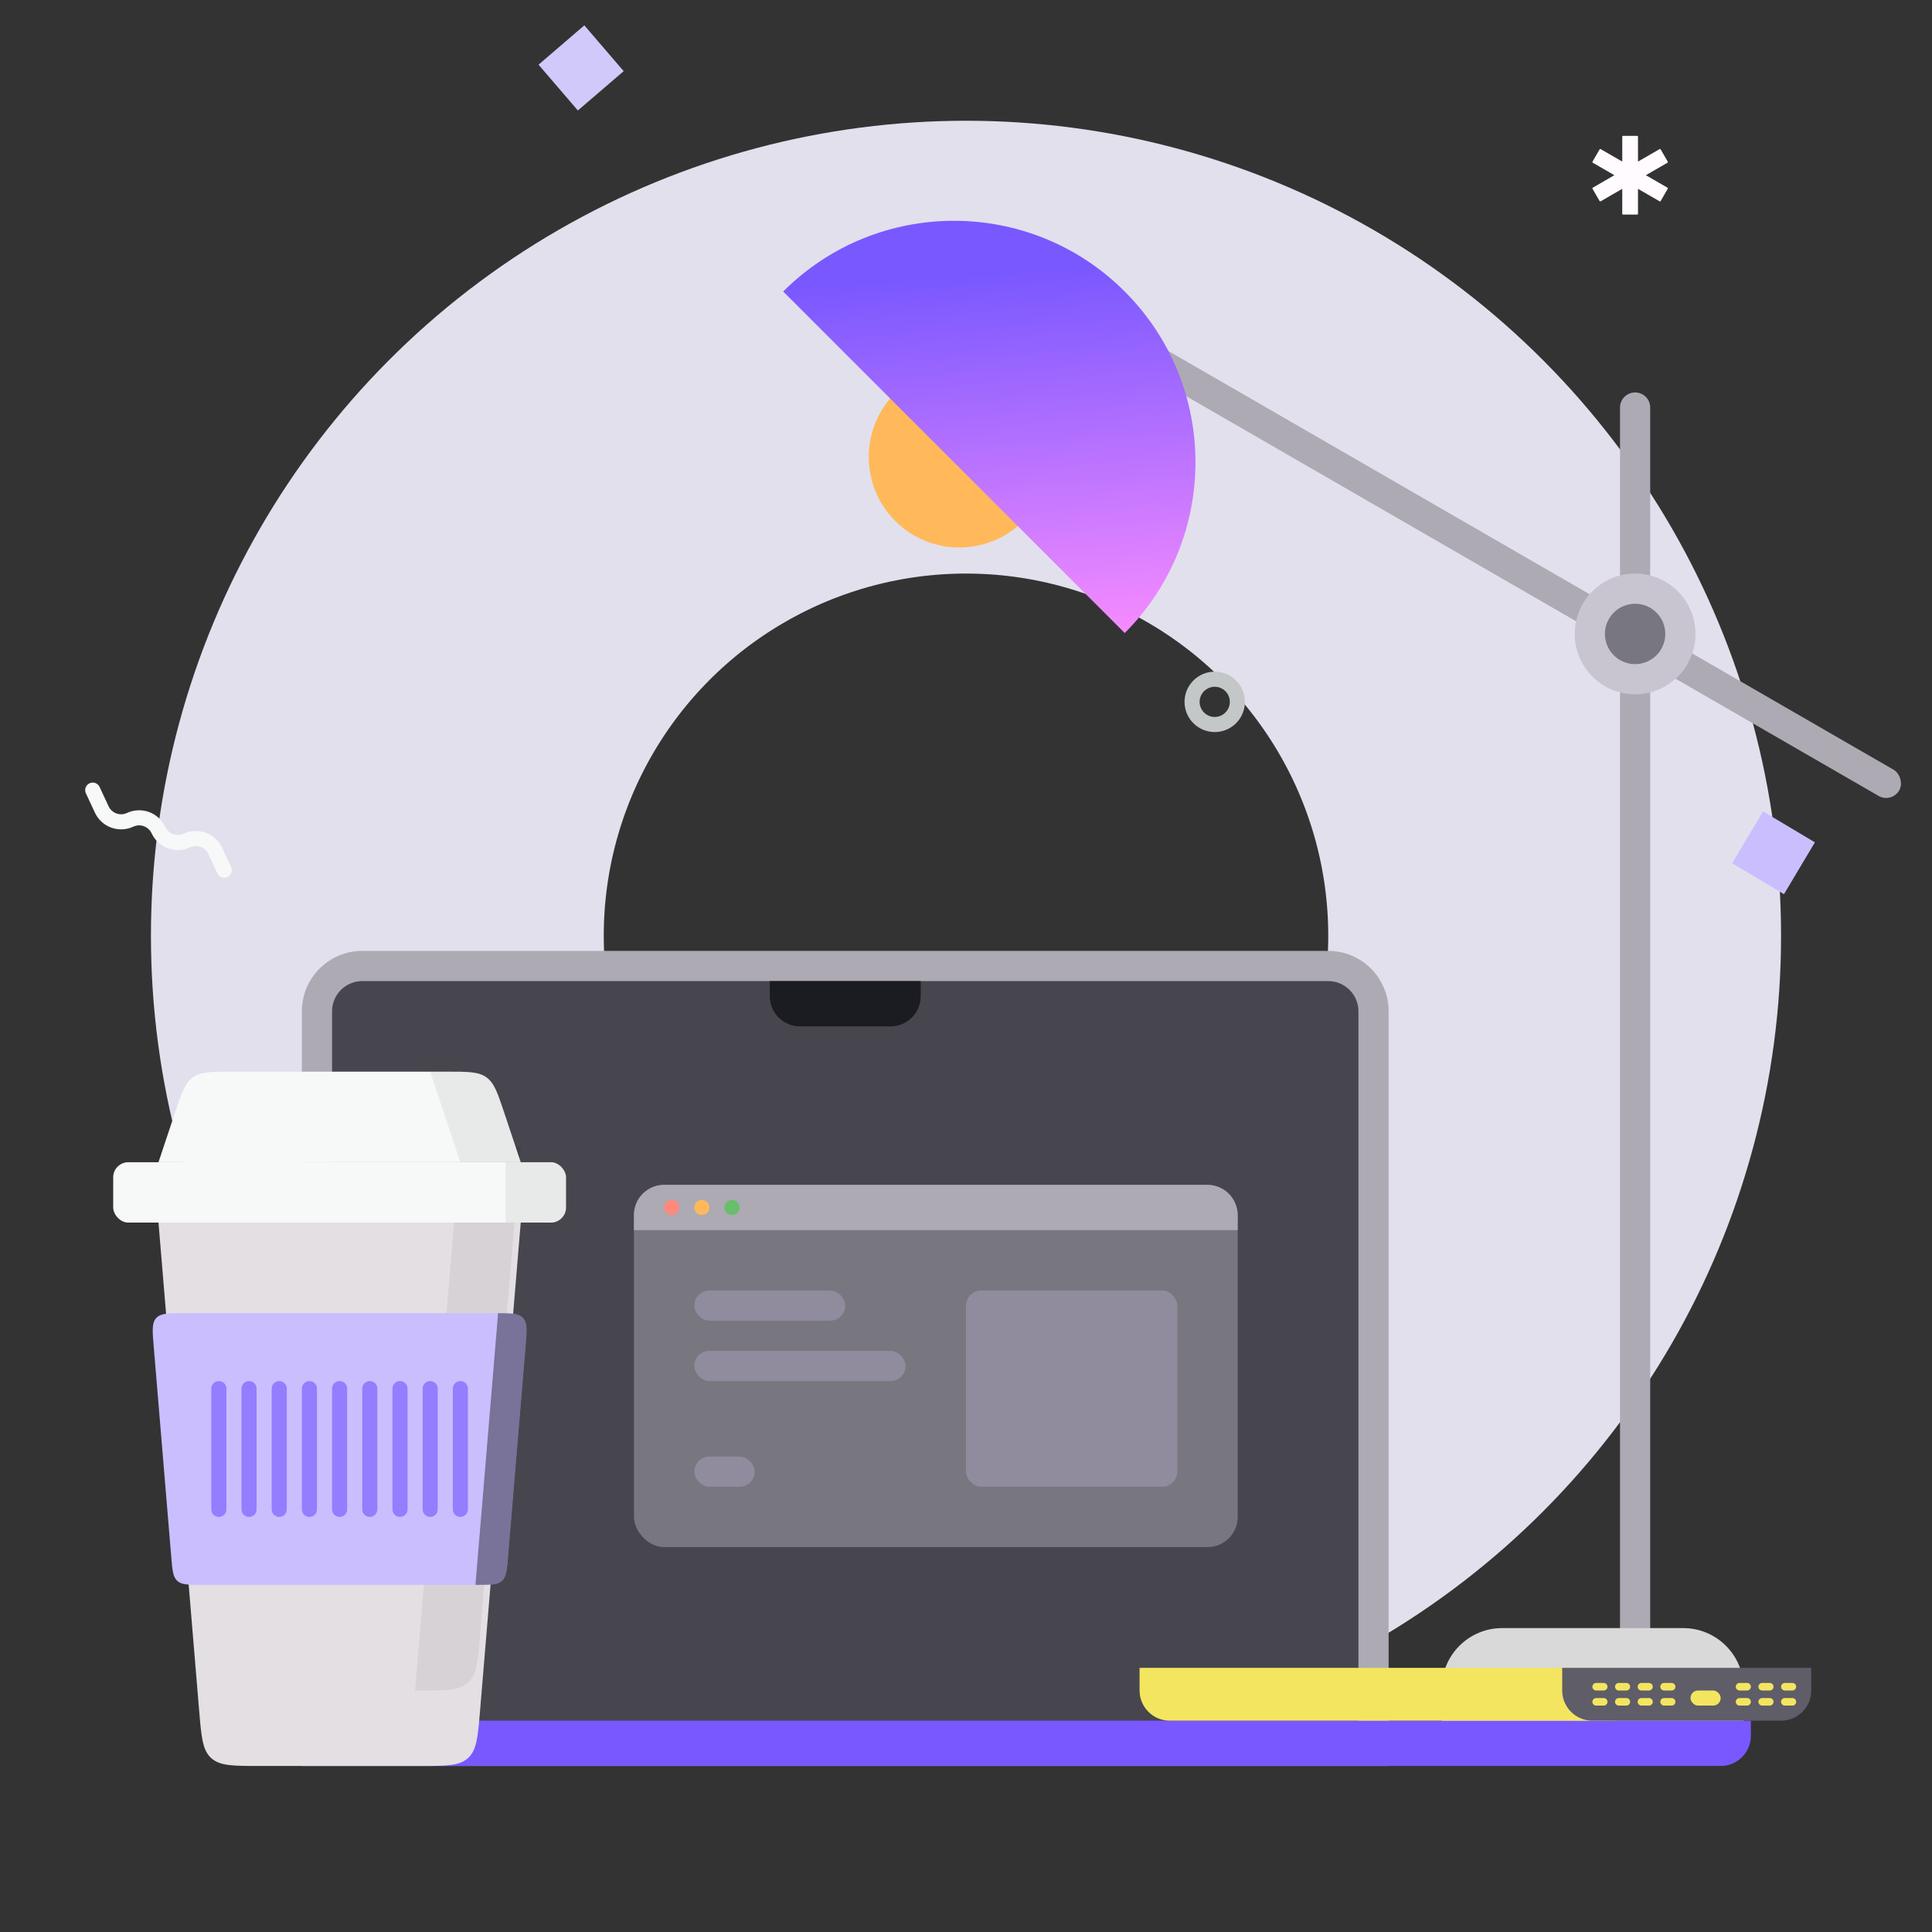 <svg width="256" height="256" viewBox="0 0 256 256" fill="none" xmlns="http://www.w3.org/2000/svg">
<rect x="0" y="0" width="256" height="256" fill="#333333" stroke="none"/>
<circle cx="128" cy="124" r="78" stroke="#E2E0EC" stroke-width="60"/>
<path d="M218.66 54C218.66 52.895 217.765 52 216.66 52C215.556 52 214.66 52.895 214.66 54V230C214.66 231.105 215.556 232 216.66 232C217.765 232 218.66 231.105 218.66 230V54Z" fill="#ADAAB4"/>
<rect width="4" height="140" rx="2" transform="matrix(-0.5 0.866 0.866 0.5 131.415 33)" fill="#ADAAB4"/>
<path d="M231.038 223.732C231.038 219.314 227.456 215.732 223.038 215.732H199.038C194.619 215.732 191.038 219.314 191.038 223.732V231.732H231.038V223.732Z" fill="#D9D9D9"/>
<circle r="8" transform="matrix(-1 0 0 1 216.66 84)" fill="#C9C5D0"/>
<circle r="4" transform="matrix(-1 0 0 1 216.66 84)" fill="#78767F"/>
<circle r="12" transform="matrix(-0.707 -0.707 -0.707 0.707 127.112 60.548)" fill="#FFB95A"/>
<path d="M103.778 38.627C103.778 38.627 113.909 48.758 126.405 61.255C138.902 73.752 149.033 83.882 149.033 83.882C161.53 71.385 161.53 51.124 149.033 38.627C136.536 26.131 116.275 26.131 103.778 38.627Z" fill="url(#paint0_linear_494_13573)"/>
<path d="M40 134C40 129.582 43.582 126 48 126H176C180.418 126 184 129.582 184 134V234H40V134Z" fill="#ADAAB4"/>
<path d="M44 134C44 131.791 45.791 130 48 130H176C178.209 130 180 131.791 180 134V230H44V134Z" fill="#47464E"/>
<path d="M40 228H232V230C232 232.209 230.209 234 228 234H40V228Z" fill="#7958FF"/>
<path d="M102 130H122V132C122 134.209 120.209 136 118 136H106C103.791 136 102 134.209 102 132V130Z" fill="#1B1B22"/>
<rect x="84" y="157" width="80" height="48" rx="4" fill="#78767F"/>
<path d="M84 161C84 158.791 85.791 157 88 157H160C162.209 157 164 158.791 164 161V163H84V161Z" fill="#ADAAB4"/>
<circle cx="89" cy="160" r="1" fill="#FF897A"/>
<circle cx="93" cy="160" r="1" fill="#FFB95A"/>
<circle cx="97" cy="160" r="1" fill="#68BE6C"/>
<rect x="92" y="171" width="20" height="4" rx="2" fill="#908C9E"/>
<rect x="128" y="171" width="28" height="26" rx="2" fill="#908C9E"/>
<rect x="92" y="179" width="28" height="4" rx="2" fill="#908C9E"/>
<rect x="92" y="193" width="8" height="4" rx="2" fill="#908C9E"/>
<path d="M21 162H69L63.611 226.664C63.321 230.146 63.176 231.887 62.028 232.944C60.88 234 59.133 234 55.639 234H34.361C30.867 234 29.12 234 27.972 232.944C26.824 231.887 26.679 230.146 26.389 226.664L21 162Z" fill="#E3DFE3"/>
<g opacity="0.06">
<path d="M69 152H61L55 224H55.639C59.133 224 60.88 224 62.028 222.944C63.176 221.887 63.321 220.146 63.611 216.664L69 152Z" fill="black" style="mix-blend-mode:soft-light"/>
</g>
<path fill-rule="evenodd" clip-rule="evenodd" d="M69 152H21L21.167 154H68.833L69 152Z" fill="black" fill-opacity="0.06"/>
<path fill-rule="evenodd" clip-rule="evenodd" d="M26.681 210C24.934 210 24.06 210 23.486 209.472C22.912 208.944 22.84 208.073 22.694 206.332L20.361 178.332C20.192 176.305 20.108 175.292 20.702 174.646C21.296 174 22.313 174 24.347 174H65.653C67.687 174 68.704 174 69.298 174.646C69.892 175.292 69.808 176.305 69.639 178.332L67.306 206.332C67.161 208.073 67.088 208.944 66.514 209.472C65.94 210 65.066 210 63.319 210H26.681Z" fill="#CABEFF"/>
<path style="mix-blend-mode:soft-light" fill-rule="evenodd" clip-rule="evenodd" d="M63 210H63.319C65.066 210 65.94 210 66.514 209.472C67.088 208.944 67.161 208.073 67.306 206.332L69.639 178.332C69.808 176.305 69.892 175.292 69.298 174.646C68.739 174.038 67.805 174.002 66 174L63 210Z" fill="black" fill-opacity="0.4"/>
<path fill-rule="evenodd" clip-rule="evenodd" d="M28 184C28 183.448 28.448 183 29 183C29.552 183 30 183.448 30 184V200C30 200.552 29.552 201 29 201C28.448 201 28 200.552 28 200V184ZM32 184C32 183.448 32.448 183 33 183C33.552 183 34 183.448 34 184V200C34 200.552 33.552 201 33 201C32.448 201 32 200.552 32 200V184ZM37 183C36.448 183 36 183.448 36 184V200C36 200.552 36.448 201 37 201C37.552 201 38 200.552 38 200V184C38 183.448 37.552 183 37 183ZM40 184C40 183.448 40.448 183 41 183C41.552 183 42 183.448 42 184V200C42 200.552 41.552 201 41 201C40.448 201 40 200.552 40 200V184ZM45 183C44.448 183 44 183.448 44 184V200C44 200.552 44.448 201 45 201C45.552 201 46 200.552 46 200V184C46 183.448 45.552 183 45 183ZM48 184C48 183.448 48.448 183 49 183C49.552 183 50 183.448 50 184V200C50 200.552 49.552 201 49 201C48.448 201 48 200.552 48 200V184ZM53 183C52.448 183 52 183.448 52 184V200C52 200.552 52.448 201 53 201C53.552 201 54 200.552 54 200V184C54 183.448 53.552 183 53 183ZM56 184C56 183.448 56.448 183 57 183C57.552 183 58 183.448 58 184V200C58 200.552 57.552 201 57 201C56.448 201 56 200.552 56 200V184ZM61 183C60.448 183 60 183.448 60 184V200C60 200.552 60.448 201 61 201C61.552 201 62 200.552 62 200V184C62 183.448 61.552 183 61 183Z" fill="#947DFF"/>
<path d="M23.177 147.47C24.057 144.83 24.497 143.51 25.544 142.755C26.592 142 27.983 142 30.766 142H59.234C62.017 142 63.408 142 64.456 142.755C65.503 143.51 65.943 144.83 66.823 147.47L69 154H21L23.177 147.47Z" fill="#F7F8F8"/>
<g opacity="0.06">
<path d="M61 154H69L66.823 147.47C65.943 144.83 65.503 143.51 64.456 142.755C63.408 142 62.017 142 59.234 142H57L61 154Z" fill="black" style="mix-blend-mode:soft-light"/>
</g>
<rect x="15" y="154" width="60" height="8" rx="2" fill="#F7F8F8"/>
<g opacity="0.06">
<path d="M67 154H71C72.886 154 73.828 154 74.414 154.586C75 155.172 75 156.114 75 158C75 159.886 75 160.828 74.414 161.414C73.828 162 72.886 162 71 162H67V154Z" fill="black" style="mix-blend-mode:soft-light"/>
</g>
<path d="M151 221H214V228H155C152.791 228 151 226.209 151 224V221Z" fill="#F4E560"/>
<path d="M207 221H240V224C240 226.209 238.209 228 236 228H211C208.791 228 207 226.209 207 224V221Z" fill="#5F5D67"/>
<path fill-rule="evenodd" clip-rule="evenodd" d="M211.5 223C211.224 223 211 223.224 211 223.5C211 223.776 211.224 224 211.5 224H212.5C212.776 224 213 223.776 213 223.5C213 223.224 212.776 223 212.5 223H211.5ZM211.5 225C211.224 225 211 225.224 211 225.5C211 225.776 211.224 226 211.5 226H212.5C212.776 226 213 225.776 213 225.5C213 225.224 212.776 225 212.5 225H211.5ZM214 225.5C214 225.224 214.224 225 214.5 225H215.5C215.776 225 216 225.224 216 225.5C216 225.776 215.776 226 215.5 226H214.5C214.224 226 214 225.776 214 225.5ZM217.5 225C217.224 225 217 225.224 217 225.5C217 225.776 217.224 226 217.5 226H218.5C218.776 226 219 225.776 219 225.5C219 225.224 218.776 225 218.5 225H217.5ZM220 225.5C220 225.224 220.224 225 220.5 225H221.5C221.776 225 222 225.224 222 225.5C222 225.776 221.776 226 221.5 226H220.5C220.224 226 220 225.776 220 225.5ZM214.5 223C214.224 223 214 223.224 214 223.5C214 223.776 214.224 224 214.5 224H215.5C215.776 224 216 223.776 216 223.5C216 223.224 215.776 223 215.5 223H214.5ZM217 223.5C217 223.224 217.224 223 217.5 223H218.5C218.776 223 219 223.224 219 223.5C219 223.776 218.776 224 218.5 224H217.5C217.224 224 217 223.776 217 223.5ZM220.5 223C220.224 223 220 223.224 220 223.5C220 223.776 220.224 224 220.5 224H221.5C221.776 224 222 223.776 222 223.5C222 223.224 221.776 223 221.5 223H220.5Z" fill="#F4E560"/>
<path fill-rule="evenodd" clip-rule="evenodd" d="M230.5 223C230.224 223 230 223.224 230 223.5C230 223.776 230.224 224 230.5 224H231.5C231.776 224 232 223.776 232 223.5C232 223.224 231.776 223 231.5 223H230.5ZM230.5 225C230.224 225 230 225.224 230 225.5C230 225.776 230.224 226 230.5 226H231.5C231.776 226 232 225.776 232 225.5C232 225.224 231.776 225 231.5 225H230.5ZM233.5 225C233.224 225 233 225.224 233 225.5C233 225.776 233.224 226 233.5 226H234.5C234.776 226 235 225.776 235 225.5C235 225.224 234.776 225 234.5 225H233.5ZM236 225.5C236 225.224 236.224 225 236.5 225H237.5C237.776 225 238 225.224 238 225.5C238 225.776 237.776 226 237.5 226H236.5C236.224 226 236 225.776 236 225.5ZM233 223.5C233 223.224 233.224 223 233.5 223H234.5C234.776 223 235 223.224 235 223.5C235 223.776 234.776 224 234.5 224H233.5C233.224 224 233 223.776 233 223.5ZM236.5 223C236.224 223 236 223.224 236 223.5C236 223.776 236.224 224 236.5 224H237.5C237.776 224 238 223.776 238 223.5C238 223.224 237.776 223 237.5 223H236.5Z" fill="#F4E560"/>
<rect x="224" y="224" width="4" height="2" rx="1" fill="#F4E560"/>
<rect x="71.359" y="8.571" width="8" height="8" transform="rotate(-40.65 71.359 8.571)" fill="#D1C9F9"/>
<rect x="233.613" y="107.516" width="8" height="8" transform="rotate(30.813 233.613 107.516)" fill="#CABEFF"/>
<path fill-rule="evenodd" clip-rule="evenodd" d="M214.957 18.104C214.957 18.047 215.004 18 215.061 18H216.939C216.997 18 217.043 18.047 217.043 18.104V21.409L219.905 19.756C219.955 19.728 220.018 19.745 220.047 19.795L220.986 21.421C221.015 21.471 220.998 21.534 220.948 21.563L218.086 23.215L220.948 24.867C220.998 24.896 221.015 24.96 220.986 25.01L220.047 26.636C220.019 26.686 219.955 26.703 219.905 26.674L217.043 25.022V28.326C217.043 28.384 216.997 28.431 216.939 28.431H215.061C215.004 28.431 214.957 28.384 214.957 28.326V25.022L212.095 26.674C212.045 26.703 211.982 26.686 211.953 26.636L211.014 25.01C210.985 24.96 211.002 24.896 211.052 24.867L213.914 23.215L211.052 21.563C211.002 21.534 210.985 21.471 211.014 21.421L211.953 19.795C211.982 19.745 212.046 19.728 212.095 19.756L214.957 21.409V18.104Z" fill="#FFFBFF"/>
<path fill-rule="evenodd" clip-rule="evenodd" d="M160.957 97C163.166 97 164.957 95.209 164.957 93C164.957 90.791 163.166 89 160.957 89C158.748 89 156.957 90.791 156.957 93C156.957 95.209 158.748 97 160.957 97ZM160.957 95C162.062 95 162.957 94.105 162.957 93C162.957 91.895 162.062 91 160.957 91C159.852 91 158.957 91.895 158.957 93C158.957 94.105 159.852 95 160.957 95Z" fill="#C4C7C7"/>
<path d="M12.289 104.696L13.483 107.26C14.143 108.676 15.825 109.29 17.241 108.63V108.63C18.657 107.971 20.34 108.584 21 110V110C21.659 111.416 23.342 112.029 24.758 111.37V111.37C26.174 110.71 27.856 111.324 28.516 112.74L29.71 115.304" stroke="#F7F8F8" stroke-width="2" stroke-linecap="round" stroke-linejoin="round"/>
<defs>
<linearGradient id="paint0_linear_494_13573" x1="148.16" y1="35" x2="151.66" y2="86.5" gradientUnits="userSpaceOnUse">
<stop stop-color="#7958FF"/>
<stop offset="1" stop-color="#FD8EFF"/>
</linearGradient>
</defs>
</svg>

